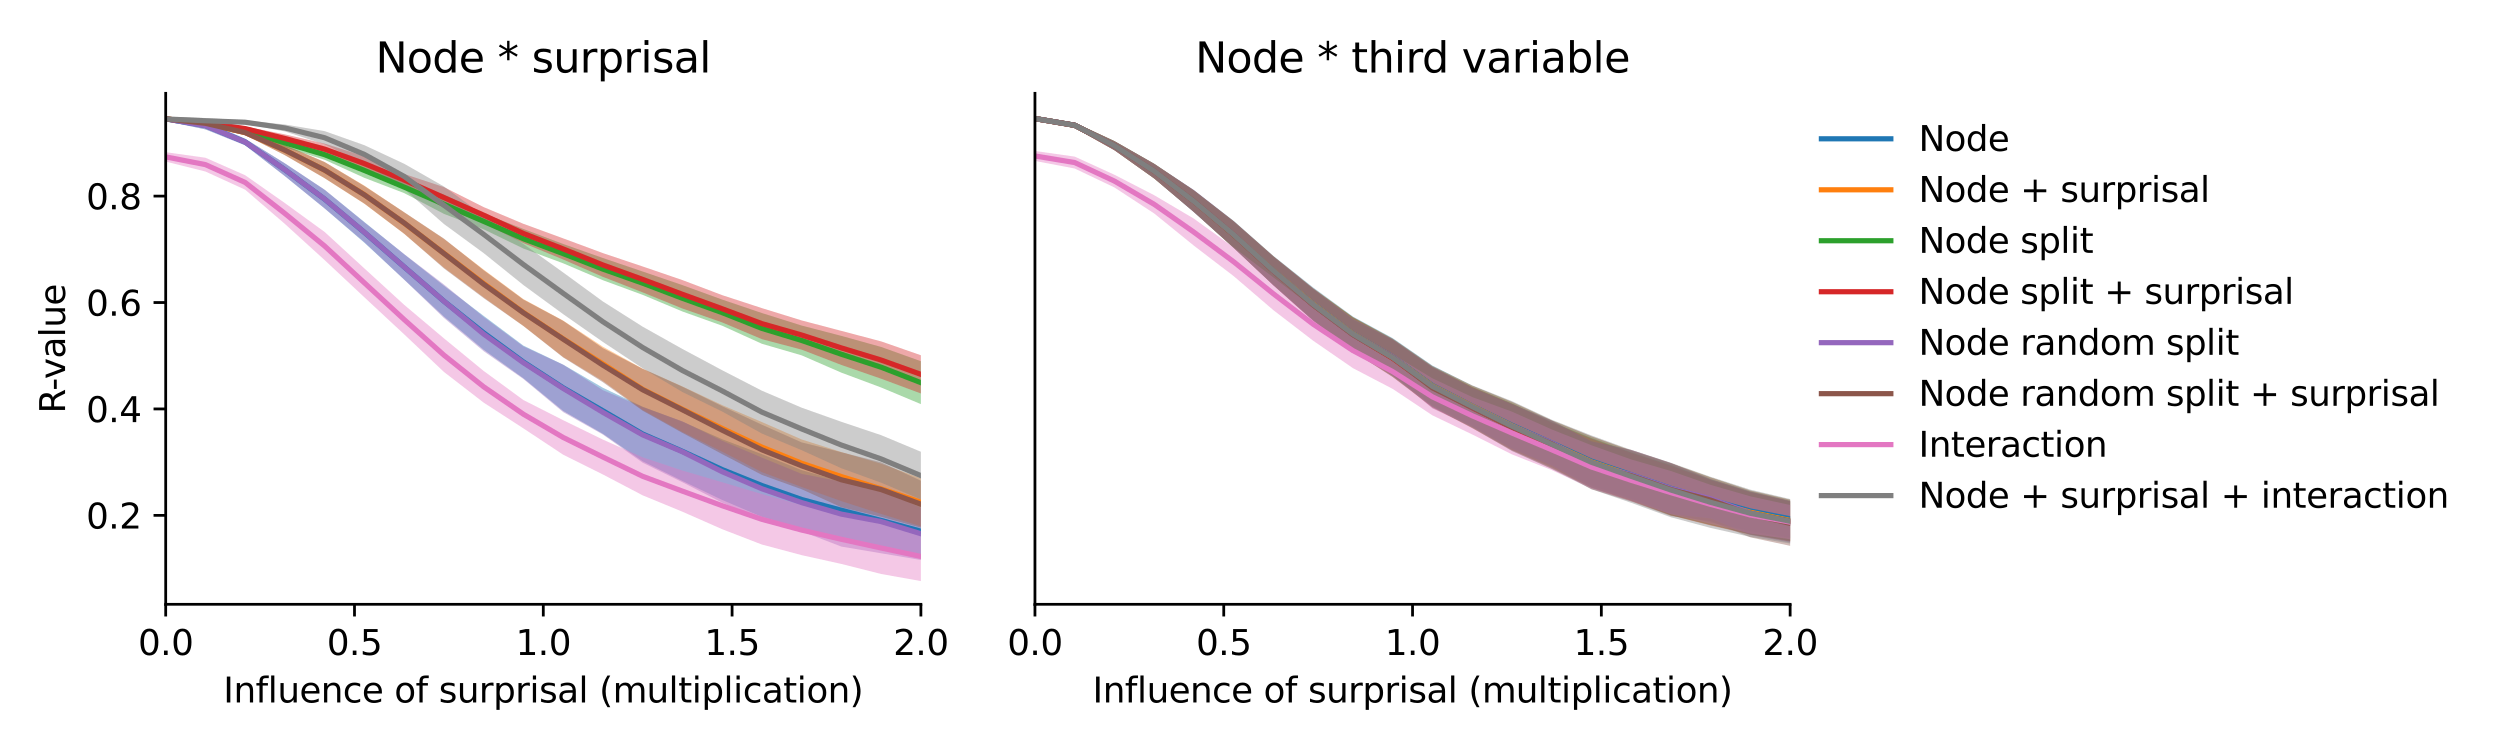 <?xml version="1.0" encoding="utf-8" standalone="no"?>
<!DOCTYPE svg PUBLIC "-//W3C//DTD SVG 1.1//EN"
  "http://www.w3.org/Graphics/SVG/1.1/DTD/svg11.dtd">
<svg xmlns:xlink="http://www.w3.org/1999/xlink" width="720pt" height="216pt" viewBox="0 0 720 216" xmlns="http://www.w3.org/2000/svg" version="1.1">
 <defs>
  <style type="text/css">*{stroke-linejoin: round; stroke-linecap: butt}</style>
 </defs>
 <g id="figure_1">
  <g id="patch_1">
   <path d="M 0 216 
L 720 216 
L 720 0 
L 0 0 
z
" style="fill: #ffffff"/>
  </g>
  <g id="axes_1">
   <g id="patch_2">
    <path d="M 47.72 174.04 
L 265.215 174.04 
L 265.215 26.88 
L 47.72 26.88 
z
" style="fill: #ffffff"/>
   </g>
   <g id="PolyCollection_1">
    <path d="M 47.72 33.598 
L 47.72 34.872 
L 59.167 37.259 
L 70.614 41.837 
L 82.061 50.742 
L 93.508 60.042 
L 104.956 69.919 
L 116.403 80.512 
L 127.85 91.186 
L 139.297 100.732 
L 150.744 108.949 
L 162.191 118.356 
L 173.638 124.944 
L 185.085 132.854 
L 196.532 138.51 
L 207.979 143.983 
L 219.427 148.866 
L 230.874 152.309 
L 242.321 155.266 
L 253.768 158.212 
L 265.215 160.592 
L 265.215 145.379 
L 265.215 145.379 
L 253.768 141.562 
L 242.321 138.655 
L 230.874 135.4 
L 219.427 130.799 
L 207.979 126.498 
L 196.532 121.443 
L 185.085 117.133 
L 173.638 111.675 
L 162.191 105.018 
L 150.744 99.544 
L 139.297 90.977 
L 127.85 82.284 
L 116.403 73.235 
L 104.956 63.956 
L 93.508 54.677 
L 82.061 47.054 
L 70.614 39.96 
L 59.167 35.051 
L 47.72 33.598 
z
" clip-path="url(#p2fa3c2d9ba)" style="fill: #1f77b4; fill-opacity: 0.4"/>
   </g>
   <g id="PolyCollection_2">
    <path d="M 47.72 33.607 
L 47.72 34.877 
L 59.167 36.471 
L 70.614 38.876 
L 82.061 44.698 
L 93.508 51.332 
L 104.956 58.69 
L 116.403 67.34 
L 127.85 77.086 
L 139.297 85.658 
L 150.744 93.868 
L 162.191 102.828 
L 173.638 109.747 
L 185.085 118.073 
L 196.532 124.437 
L 207.979 130.103 
L 219.427 135.986 
L 230.874 140.269 
L 242.321 144.333 
L 253.768 148.024 
L 265.215 151.581 
L 265.215 137.726 
L 265.215 137.726 
L 253.768 133.554 
L 242.321 130.196 
L 230.874 126.563 
L 219.427 121.554 
L 207.979 116.676 
L 196.532 111.303 
L 185.085 106.167 
L 173.638 99.864 
L 162.191 92.332 
L 150.744 86.148 
L 139.297 77.646 
L 127.85 68.815 
L 116.403 61.16 
L 104.956 53.477 
L 93.508 46.679 
L 82.061 41.795 
L 70.614 37.493 
L 59.167 34.523 
L 47.72 33.607 
z
" clip-path="url(#p2fa3c2d9ba)" style="fill: #ff7f0e; fill-opacity: 0.4"/>
   </g>
   <g id="PolyCollection_3">
    <path d="M 47.72 33.612 
L 47.72 34.885 
L 59.167 36.663 
L 70.614 38.493 
L 82.061 42.434 
L 93.508 46.03 
L 104.956 51.228 
L 116.403 55.613 
L 127.85 61.593 
L 139.297 66.05 
L 150.744 71.586 
L 162.191 75.835 
L 173.638 80.709 
L 185.085 84.92 
L 196.532 89.709 
L 207.979 93.808 
L 219.427 99.011 
L 230.874 102.346 
L 242.321 107.328 
L 253.768 111.601 
L 265.215 116.389 
L 265.215 104.031 
L 265.215 104.031 
L 253.768 99.923 
L 242.321 96.735 
L 230.874 93.759 
L 219.427 90.154 
L 207.979 86.275 
L 196.532 82.112 
L 185.085 78.198 
L 173.638 74.31 
L 162.191 70.267 
L 150.744 65.942 
L 139.297 61.466 
L 127.85 56.051 
L 116.403 52.163 
L 104.956 46.964 
L 93.508 43.074 
L 82.061 39.867 
L 70.614 37.058 
L 59.167 34.659 
L 47.72 33.612 
z
" clip-path="url(#p2fa3c2d9ba)" style="fill: #2ca02c; fill-opacity: 0.4"/>
   </g>
   <g id="PolyCollection_4">
    <path d="M 47.72 33.624 
L 47.72 34.889 
L 59.167 36.348 
L 70.614 37.648 
L 82.061 41.082 
L 93.508 44.539 
L 104.956 49.237 
L 116.403 53.573 
L 127.85 59.909 
L 139.297 64.302 
L 150.744 70.022 
L 162.191 74.744 
L 173.638 79.737 
L 185.085 84.203 
L 196.532 88.852 
L 207.979 92.852 
L 219.427 97.682 
L 230.874 100.699 
L 242.321 105.117 
L 253.768 109.077 
L 265.215 113.327 
L 265.215 102.313 
L 265.215 102.313 
L 253.768 98.317 
L 242.321 95.297 
L 230.874 92.28 
L 219.427 88.74 
L 207.979 84.999 
L 196.532 80.663 
L 185.085 76.742 
L 173.638 72.898 
L 162.191 68.648 
L 150.744 64.458 
L 139.297 59.647 
L 127.85 53.884 
L 116.403 50.11 
L 104.956 45.004 
L 93.508 41.363 
L 82.061 38.706 
L 70.614 36.427 
L 59.167 34.461 
L 47.72 33.624 
z
" clip-path="url(#p2fa3c2d9ba)" style="fill: #d62728; fill-opacity: 0.4"/>
   </g>
   <g id="PolyCollection_5">
    <path d="M 47.72 33.614 
L 47.72 34.887 
L 59.167 37.267 
L 70.614 41.884 
L 82.061 50.733 
L 93.508 60.032 
L 104.956 69.757 
L 116.403 80.552 
L 127.85 91.571 
L 139.297 101.153 
L 150.744 109.156 
L 162.191 118.694 
L 173.638 125.162 
L 185.085 133.258 
L 196.532 138.878 
L 207.979 144.764 
L 219.427 149.751 
L 230.874 153.026 
L 242.321 157.421 
L 253.768 159.351 
L 265.215 161.29 
L 265.215 146.15 
L 265.215 146.15 
L 253.768 141.088 
L 242.321 138.728 
L 230.874 136.479 
L 219.427 131.793 
L 207.979 126.94 
L 196.532 121.338 
L 185.085 117.241 
L 173.638 112.368 
L 162.191 105.043 
L 150.744 99.769 
L 139.297 91.29 
L 127.85 81.928 
L 116.403 73.186 
L 104.956 64.064 
L 93.508 54.651 
L 82.061 47.057 
L 70.614 39.949 
L 59.167 35.072 
L 47.72 33.614 
z
" clip-path="url(#p2fa3c2d9ba)" style="fill: #9467bd; fill-opacity: 0.4"/>
   </g>
   <g id="PolyCollection_6">
    <path d="M 47.72 33.624 
L 47.72 34.892 
L 59.167 36.475 
L 70.614 38.897 
L 82.061 44.708 
L 93.508 51.337 
L 104.956 58.651 
L 116.403 67.312 
L 127.85 77.304 
L 139.297 85.866 
L 150.744 93.899 
L 162.191 102.951 
L 173.638 110.086 
L 185.085 118.292 
L 196.532 124.683 
L 207.979 130.784 
L 219.427 136.776 
L 230.874 140.906 
L 242.321 146.106 
L 253.768 148.836 
L 265.215 151.984 
L 265.215 138.444 
L 265.215 138.444 
L 253.768 133.156 
L 242.321 130.255 
L 230.874 127.407 
L 219.427 122.318 
L 207.979 116.992 
L 196.532 111.369 
L 185.085 106.223 
L 173.638 100.27 
L 162.191 92.395 
L 150.744 86.284 
L 139.297 77.829 
L 127.85 68.716 
L 116.403 61.12 
L 104.956 53.595 
L 93.508 46.686 
L 82.061 41.79 
L 70.614 37.488 
L 59.167 34.543 
L 47.72 33.624 
z
" clip-path="url(#p2fa3c2d9ba)" style="fill: #8c564b; fill-opacity: 0.4"/>
   </g>
   <g id="PolyCollection_7">
    <path d="M 47.72 43.827 
L 47.72 46.545 
L 59.167 49.399 
L 70.614 54.638 
L 82.061 64.504 
L 93.508 74.922 
L 104.956 85.639 
L 116.403 96.291 
L 127.85 107.117 
L 139.297 115.957 
L 150.744 123.378 
L 162.191 130.956 
L 173.638 136.654 
L 185.085 142.658 
L 196.532 147.371 
L 207.979 152.407 
L 219.427 156.836 
L 230.874 159.887 
L 242.321 162.417 
L 253.768 165.312 
L 265.215 167.351 
L 265.215 153.193 
L 265.215 153.193 
L 253.768 150.344 
L 242.321 148.234 
L 230.874 145.437 
L 219.427 142.304 
L 207.979 138.884 
L 196.532 135.519 
L 185.085 131.702 
L 173.638 126.605 
L 162.191 121.018 
L 150.744 115.212 
L 139.297 106.838 
L 127.85 97.438 
L 116.403 87.788 
L 104.956 77.314 
L 93.508 66.816 
L 82.061 58.493 
L 70.614 50.471 
L 59.167 45.429 
L 47.72 43.827 
z
" clip-path="url(#p2fa3c2d9ba)" style="fill: #e377c2; fill-opacity: 0.4"/>
   </g>
   <g id="PolyCollection_8">
    <path d="M 47.72 33.626 
L 47.72 34.891 
L 59.167 35.557 
L 70.614 35.743 
L 82.061 37.853 
L 93.508 41.589 
L 104.956 47.143 
L 116.403 54.46 
L 127.85 64.517 
L 139.297 72.894 
L 150.744 82.103 
L 162.191 90.48 
L 173.638 98.486 
L 185.085 106.073 
L 196.532 112.909 
L 207.979 118.525 
L 219.427 124.869 
L 230.874 129.658 
L 242.321 134.873 
L 253.768 139.02 
L 265.215 143.857 
L 265.215 130.105 
L 265.215 130.105 
L 253.768 125.327 
L 242.321 121.484 
L 230.874 117.412 
L 219.427 112.523 
L 207.979 106.624 
L 196.532 100.503 
L 185.085 94.084 
L 173.638 86.83 
L 162.191 78.47 
L 150.744 70.267 
L 139.297 62.091 
L 127.85 53.71 
L 116.403 47.163 
L 104.956 41.819 
L 93.508 37.77 
L 82.061 35.859 
L 70.614 34.671 
L 59.167 33.995 
L 47.72 33.626 
z
" clip-path="url(#p2fa3c2d9ba)" style="fill: #7f7f7f; fill-opacity: 0.4"/>
   </g>
   <g id="matplotlib.axis_1">
    <g id="xtick_1">
     <g id="line2d_1">
      <defs>
       <path id="m87024252d1" d="M 0 0 
L 0 3.5 
" style="stroke: #000000; stroke-width: 0.8"/>
      </defs>
      <g>
       <use xlink:href="#m87024252d1" x="47.72" y="174.04" style="stroke: #000000; stroke-width: 0.8"/>
      </g>
     </g>
     <g id="text_1">
      <!-- 0.0 -->
      <g transform="translate(39.768 188.638)scale(0.1 -0.1)">
       <defs>
        <path id="DejaVuSans-30" d="M 2034 4250 
Q 1547 4250 1301 3770 
Q 1056 3291 1056 2328 
Q 1056 1369 1301 889 
Q 1547 409 2034 409 
Q 2525 409 2770 889 
Q 3016 1369 3016 2328 
Q 3016 3291 2770 3770 
Q 2525 4250 2034 4250 
z
M 2034 4750 
Q 2819 4750 3233 4129 
Q 3647 3509 3647 2328 
Q 3647 1150 3233 529 
Q 2819 -91 2034 -91 
Q 1250 -91 836 529 
Q 422 1150 422 2328 
Q 422 3509 836 4129 
Q 1250 4750 2034 4750 
z
" transform="scale(0.016)"/>
        <path id="DejaVuSans-2e" d="M 684 794 
L 1344 794 
L 1344 0 
L 684 0 
L 684 794 
z
" transform="scale(0.016)"/>
       </defs>
       <use xlink:href="#DejaVuSans-30"/>
       <use xlink:href="#DejaVuSans-2e" x="63.623"/>
       <use xlink:href="#DejaVuSans-30" x="95.41"/>
      </g>
     </g>
    </g>
    <g id="xtick_2">
     <g id="line2d_2">
      <g>
       <use xlink:href="#m87024252d1" x="102.094" y="174.04" style="stroke: #000000; stroke-width: 0.8"/>
      </g>
     </g>
     <g id="text_2">
      <!-- 0.5 -->
      <g transform="translate(94.142 188.638)scale(0.1 -0.1)">
       <defs>
        <path id="DejaVuSans-35" d="M 691 4666 
L 3169 4666 
L 3169 4134 
L 1269 4134 
L 1269 2991 
Q 1406 3038 1543 3061 
Q 1681 3084 1819 3084 
Q 2600 3084 3056 2656 
Q 3513 2228 3513 1497 
Q 3513 744 3044 326 
Q 2575 -91 1722 -91 
Q 1428 -91 1123 -41 
Q 819 9 494 109 
L 494 744 
Q 775 591 1075 516 
Q 1375 441 1709 441 
Q 2250 441 2565 725 
Q 2881 1009 2881 1497 
Q 2881 1984 2565 2268 
Q 2250 2553 1709 2553 
Q 1456 2553 1204 2497 
Q 953 2441 691 2322 
L 691 4666 
z
" transform="scale(0.016)"/>
       </defs>
       <use xlink:href="#DejaVuSans-30"/>
       <use xlink:href="#DejaVuSans-2e" x="63.623"/>
       <use xlink:href="#DejaVuSans-35" x="95.41"/>
      </g>
     </g>
    </g>
    <g id="xtick_3">
     <g id="line2d_3">
      <g>
       <use xlink:href="#m87024252d1" x="156.468" y="174.04" style="stroke: #000000; stroke-width: 0.8"/>
      </g>
     </g>
     <g id="text_3">
      <!-- 1.0 -->
      <g transform="translate(148.516 188.638)scale(0.1 -0.1)">
       <defs>
        <path id="DejaVuSans-31" d="M 794 531 
L 1825 531 
L 1825 4091 
L 703 3866 
L 703 4441 
L 1819 4666 
L 2450 4666 
L 2450 531 
L 3481 531 
L 3481 0 
L 794 0 
L 794 531 
z
" transform="scale(0.016)"/>
       </defs>
       <use xlink:href="#DejaVuSans-31"/>
       <use xlink:href="#DejaVuSans-2e" x="63.623"/>
       <use xlink:href="#DejaVuSans-30" x="95.41"/>
      </g>
     </g>
    </g>
    <g id="xtick_4">
     <g id="line2d_4">
      <g>
       <use xlink:href="#m87024252d1" x="210.841" y="174.04" style="stroke: #000000; stroke-width: 0.8"/>
      </g>
     </g>
     <g id="text_4">
      <!-- 1.5 -->
      <g transform="translate(202.89 188.638)scale(0.1 -0.1)">
       <use xlink:href="#DejaVuSans-31"/>
       <use xlink:href="#DejaVuSans-2e" x="63.623"/>
       <use xlink:href="#DejaVuSans-35" x="95.41"/>
      </g>
     </g>
    </g>
    <g id="xtick_5">
     <g id="line2d_5">
      <g>
       <use xlink:href="#m87024252d1" x="265.215" y="174.04" style="stroke: #000000; stroke-width: 0.8"/>
      </g>
     </g>
     <g id="text_5">
      <!-- 2.0 -->
      <g transform="translate(257.263 188.638)scale(0.1 -0.1)">
       <defs>
        <path id="DejaVuSans-32" d="M 1228 531 
L 3431 531 
L 3431 0 
L 469 0 
L 469 531 
Q 828 903 1448 1529 
Q 2069 2156 2228 2338 
Q 2531 2678 2651 2914 
Q 2772 3150 2772 3378 
Q 2772 3750 2511 3984 
Q 2250 4219 1831 4219 
Q 1534 4219 1204 4116 
Q 875 4013 500 3803 
L 500 4441 
Q 881 4594 1212 4672 
Q 1544 4750 1819 4750 
Q 2544 4750 2975 4387 
Q 3406 4025 3406 3419 
Q 3406 3131 3298 2873 
Q 3191 2616 2906 2266 
Q 2828 2175 2409 1742 
Q 1991 1309 1228 531 
z
" transform="scale(0.016)"/>
       </defs>
       <use xlink:href="#DejaVuSans-32"/>
       <use xlink:href="#DejaVuSans-2e" x="63.623"/>
       <use xlink:href="#DejaVuSans-30" x="95.41"/>
      </g>
     </g>
    </g>
    <g id="text_6">
     <!-- Influence of surprisal (multiplication) -->
     <g transform="translate(64.321 202.317)scale(0.1 -0.1)">
      <defs>
       <path id="DejaVuSans-49" d="M 628 4666 
L 1259 4666 
L 1259 0 
L 628 0 
L 628 4666 
z
" transform="scale(0.016)"/>
       <path id="DejaVuSans-6e" d="M 3513 2113 
L 3513 0 
L 2938 0 
L 2938 2094 
Q 2938 2591 2744 2837 
Q 2550 3084 2163 3084 
Q 1697 3084 1428 2787 
Q 1159 2491 1159 1978 
L 1159 0 
L 581 0 
L 581 3500 
L 1159 3500 
L 1159 2956 
Q 1366 3272 1645 3428 
Q 1925 3584 2291 3584 
Q 2894 3584 3203 3211 
Q 3513 2838 3513 2113 
z
" transform="scale(0.016)"/>
       <path id="DejaVuSans-66" d="M 2375 4863 
L 2375 4384 
L 1825 4384 
Q 1516 4384 1395 4259 
Q 1275 4134 1275 3809 
L 1275 3500 
L 2222 3500 
L 2222 3053 
L 1275 3053 
L 1275 0 
L 697 0 
L 697 3053 
L 147 3053 
L 147 3500 
L 697 3500 
L 697 3744 
Q 697 4328 969 4595 
Q 1241 4863 1831 4863 
L 2375 4863 
z
" transform="scale(0.016)"/>
       <path id="DejaVuSans-6c" d="M 603 4863 
L 1178 4863 
L 1178 0 
L 603 0 
L 603 4863 
z
" transform="scale(0.016)"/>
       <path id="DejaVuSans-75" d="M 544 1381 
L 544 3500 
L 1119 3500 
L 1119 1403 
Q 1119 906 1312 657 
Q 1506 409 1894 409 
Q 2359 409 2629 706 
Q 2900 1003 2900 1516 
L 2900 3500 
L 3475 3500 
L 3475 0 
L 2900 0 
L 2900 538 
Q 2691 219 2414 64 
Q 2138 -91 1772 -91 
Q 1169 -91 856 284 
Q 544 659 544 1381 
z
M 1991 3584 
L 1991 3584 
z
" transform="scale(0.016)"/>
       <path id="DejaVuSans-65" d="M 3597 1894 
L 3597 1613 
L 953 1613 
Q 991 1019 1311 708 
Q 1631 397 2203 397 
Q 2534 397 2845 478 
Q 3156 559 3463 722 
L 3463 178 
Q 3153 47 2828 -22 
Q 2503 -91 2169 -91 
Q 1331 -91 842 396 
Q 353 884 353 1716 
Q 353 2575 817 3079 
Q 1281 3584 2069 3584 
Q 2775 3584 3186 3129 
Q 3597 2675 3597 1894 
z
M 3022 2063 
Q 3016 2534 2758 2815 
Q 2500 3097 2075 3097 
Q 1594 3097 1305 2825 
Q 1016 2553 972 2059 
L 3022 2063 
z
" transform="scale(0.016)"/>
       <path id="DejaVuSans-63" d="M 3122 3366 
L 3122 2828 
Q 2878 2963 2633 3030 
Q 2388 3097 2138 3097 
Q 1578 3097 1268 2742 
Q 959 2388 959 1747 
Q 959 1106 1268 751 
Q 1578 397 2138 397 
Q 2388 397 2633 464 
Q 2878 531 3122 666 
L 3122 134 
Q 2881 22 2623 -34 
Q 2366 -91 2075 -91 
Q 1284 -91 818 406 
Q 353 903 353 1747 
Q 353 2603 823 3093 
Q 1294 3584 2113 3584 
Q 2378 3584 2631 3529 
Q 2884 3475 3122 3366 
z
" transform="scale(0.016)"/>
       <path id="DejaVuSans-20" transform="scale(0.016)"/>
       <path id="DejaVuSans-6f" d="M 1959 3097 
Q 1497 3097 1228 2736 
Q 959 2375 959 1747 
Q 959 1119 1226 758 
Q 1494 397 1959 397 
Q 2419 397 2687 759 
Q 2956 1122 2956 1747 
Q 2956 2369 2687 2733 
Q 2419 3097 1959 3097 
z
M 1959 3584 
Q 2709 3584 3137 3096 
Q 3566 2609 3566 1747 
Q 3566 888 3137 398 
Q 2709 -91 1959 -91 
Q 1206 -91 779 398 
Q 353 888 353 1747 
Q 353 2609 779 3096 
Q 1206 3584 1959 3584 
z
" transform="scale(0.016)"/>
       <path id="DejaVuSans-73" d="M 2834 3397 
L 2834 2853 
Q 2591 2978 2328 3040 
Q 2066 3103 1784 3103 
Q 1356 3103 1142 2972 
Q 928 2841 928 2578 
Q 928 2378 1081 2264 
Q 1234 2150 1697 2047 
L 1894 2003 
Q 2506 1872 2764 1633 
Q 3022 1394 3022 966 
Q 3022 478 2636 193 
Q 2250 -91 1575 -91 
Q 1294 -91 989 -36 
Q 684 19 347 128 
L 347 722 
Q 666 556 975 473 
Q 1284 391 1588 391 
Q 1994 391 2212 530 
Q 2431 669 2431 922 
Q 2431 1156 2273 1281 
Q 2116 1406 1581 1522 
L 1381 1569 
Q 847 1681 609 1914 
Q 372 2147 372 2553 
Q 372 3047 722 3315 
Q 1072 3584 1716 3584 
Q 2034 3584 2315 3537 
Q 2597 3491 2834 3397 
z
" transform="scale(0.016)"/>
       <path id="DejaVuSans-72" d="M 2631 2963 
Q 2534 3019 2420 3045 
Q 2306 3072 2169 3072 
Q 1681 3072 1420 2755 
Q 1159 2438 1159 1844 
L 1159 0 
L 581 0 
L 581 3500 
L 1159 3500 
L 1159 2956 
Q 1341 3275 1631 3429 
Q 1922 3584 2338 3584 
Q 2397 3584 2469 3576 
Q 2541 3569 2628 3553 
L 2631 2963 
z
" transform="scale(0.016)"/>
       <path id="DejaVuSans-70" d="M 1159 525 
L 1159 -1331 
L 581 -1331 
L 581 3500 
L 1159 3500 
L 1159 2969 
Q 1341 3281 1617 3432 
Q 1894 3584 2278 3584 
Q 2916 3584 3314 3078 
Q 3713 2572 3713 1747 
Q 3713 922 3314 415 
Q 2916 -91 2278 -91 
Q 1894 -91 1617 61 
Q 1341 213 1159 525 
z
M 3116 1747 
Q 3116 2381 2855 2742 
Q 2594 3103 2138 3103 
Q 1681 3103 1420 2742 
Q 1159 2381 1159 1747 
Q 1159 1113 1420 752 
Q 1681 391 2138 391 
Q 2594 391 2855 752 
Q 3116 1113 3116 1747 
z
" transform="scale(0.016)"/>
       <path id="DejaVuSans-69" d="M 603 3500 
L 1178 3500 
L 1178 0 
L 603 0 
L 603 3500 
z
M 603 4863 
L 1178 4863 
L 1178 4134 
L 603 4134 
L 603 4863 
z
" transform="scale(0.016)"/>
       <path id="DejaVuSans-61" d="M 2194 1759 
Q 1497 1759 1228 1600 
Q 959 1441 959 1056 
Q 959 750 1161 570 
Q 1363 391 1709 391 
Q 2188 391 2477 730 
Q 2766 1069 2766 1631 
L 2766 1759 
L 2194 1759 
z
M 3341 1997 
L 3341 0 
L 2766 0 
L 2766 531 
Q 2569 213 2275 61 
Q 1981 -91 1556 -91 
Q 1019 -91 701 211 
Q 384 513 384 1019 
Q 384 1609 779 1909 
Q 1175 2209 1959 2209 
L 2766 2209 
L 2766 2266 
Q 2766 2663 2505 2880 
Q 2244 3097 1772 3097 
Q 1472 3097 1187 3025 
Q 903 2953 641 2809 
L 641 3341 
Q 956 3463 1253 3523 
Q 1550 3584 1831 3584 
Q 2591 3584 2966 3190 
Q 3341 2797 3341 1997 
z
" transform="scale(0.016)"/>
       <path id="DejaVuSans-28" d="M 1984 4856 
Q 1566 4138 1362 3434 
Q 1159 2731 1159 2009 
Q 1159 1288 1364 580 
Q 1569 -128 1984 -844 
L 1484 -844 
Q 1016 -109 783 600 
Q 550 1309 550 2009 
Q 550 2706 781 3412 
Q 1013 4119 1484 4856 
L 1984 4856 
z
" transform="scale(0.016)"/>
       <path id="DejaVuSans-6d" d="M 3328 2828 
Q 3544 3216 3844 3400 
Q 4144 3584 4550 3584 
Q 5097 3584 5394 3201 
Q 5691 2819 5691 2113 
L 5691 0 
L 5113 0 
L 5113 2094 
Q 5113 2597 4934 2840 
Q 4756 3084 4391 3084 
Q 3944 3084 3684 2787 
Q 3425 2491 3425 1978 
L 3425 0 
L 2847 0 
L 2847 2094 
Q 2847 2600 2669 2842 
Q 2491 3084 2119 3084 
Q 1678 3084 1418 2786 
Q 1159 2488 1159 1978 
L 1159 0 
L 581 0 
L 581 3500 
L 1159 3500 
L 1159 2956 
Q 1356 3278 1631 3431 
Q 1906 3584 2284 3584 
Q 2666 3584 2933 3390 
Q 3200 3197 3328 2828 
z
" transform="scale(0.016)"/>
       <path id="DejaVuSans-74" d="M 1172 4494 
L 1172 3500 
L 2356 3500 
L 2356 3053 
L 1172 3053 
L 1172 1153 
Q 1172 725 1289 603 
Q 1406 481 1766 481 
L 2356 481 
L 2356 0 
L 1766 0 
Q 1100 0 847 248 
Q 594 497 594 1153 
L 594 3053 
L 172 3053 
L 172 3500 
L 594 3500 
L 594 4494 
L 1172 4494 
z
" transform="scale(0.016)"/>
       <path id="DejaVuSans-29" d="M 513 4856 
L 1013 4856 
Q 1481 4119 1714 3412 
Q 1947 2706 1947 2009 
Q 1947 1309 1714 600 
Q 1481 -109 1013 -844 
L 513 -844 
Q 928 -128 1133 580 
Q 1338 1288 1338 2009 
Q 1338 2731 1133 3434 
Q 928 4138 513 4856 
z
" transform="scale(0.016)"/>
      </defs>
      <use xlink:href="#DejaVuSans-49"/>
      <use xlink:href="#DejaVuSans-6e" x="29.492"/>
      <use xlink:href="#DejaVuSans-66" x="92.871"/>
      <use xlink:href="#DejaVuSans-6c" x="128.076"/>
      <use xlink:href="#DejaVuSans-75" x="155.859"/>
      <use xlink:href="#DejaVuSans-65" x="219.238"/>
      <use xlink:href="#DejaVuSans-6e" x="280.762"/>
      <use xlink:href="#DejaVuSans-63" x="344.141"/>
      <use xlink:href="#DejaVuSans-65" x="399.121"/>
      <use xlink:href="#DejaVuSans-20" x="460.645"/>
      <use xlink:href="#DejaVuSans-6f" x="492.432"/>
      <use xlink:href="#DejaVuSans-66" x="553.613"/>
      <use xlink:href="#DejaVuSans-20" x="588.818"/>
      <use xlink:href="#DejaVuSans-73" x="620.605"/>
      <use xlink:href="#DejaVuSans-75" x="672.705"/>
      <use xlink:href="#DejaVuSans-72" x="736.084"/>
      <use xlink:href="#DejaVuSans-70" x="777.197"/>
      <use xlink:href="#DejaVuSans-72" x="840.674"/>
      <use xlink:href="#DejaVuSans-69" x="881.787"/>
      <use xlink:href="#DejaVuSans-73" x="909.57"/>
      <use xlink:href="#DejaVuSans-61" x="961.67"/>
      <use xlink:href="#DejaVuSans-6c" x="1022.949"/>
      <use xlink:href="#DejaVuSans-20" x="1050.732"/>
      <use xlink:href="#DejaVuSans-28" x="1082.52"/>
      <use xlink:href="#DejaVuSans-6d" x="1121.533"/>
      <use xlink:href="#DejaVuSans-75" x="1218.945"/>
      <use xlink:href="#DejaVuSans-6c" x="1282.324"/>
      <use xlink:href="#DejaVuSans-74" x="1310.107"/>
      <use xlink:href="#DejaVuSans-69" x="1349.316"/>
      <use xlink:href="#DejaVuSans-70" x="1377.1"/>
      <use xlink:href="#DejaVuSans-6c" x="1440.576"/>
      <use xlink:href="#DejaVuSans-69" x="1468.359"/>
      <use xlink:href="#DejaVuSans-63" x="1496.143"/>
      <use xlink:href="#DejaVuSans-61" x="1551.123"/>
      <use xlink:href="#DejaVuSans-74" x="1612.402"/>
      <use xlink:href="#DejaVuSans-69" x="1651.611"/>
      <use xlink:href="#DejaVuSans-6f" x="1679.395"/>
      <use xlink:href="#DejaVuSans-6e" x="1740.576"/>
      <use xlink:href="#DejaVuSans-29" x="1803.955"/>
     </g>
    </g>
   </g>
   <g id="matplotlib.axis_2">
    <g id="ytick_1">
     <g id="line2d_6">
      <defs>
       <path id="m3757501c25" d="M 0 0 
L -3.5 0 
" style="stroke: #000000; stroke-width: 0.8"/>
      </defs>
      <g>
       <use xlink:href="#m3757501c25" x="47.72" y="148.425" style="stroke: #000000; stroke-width: 0.8"/>
      </g>
     </g>
     <g id="text_7">
      <!-- 0.2 -->
      <g transform="translate(24.817 152.225)scale(0.1 -0.1)">
       <use xlink:href="#DejaVuSans-30"/>
       <use xlink:href="#DejaVuSans-2e" x="63.623"/>
       <use xlink:href="#DejaVuSans-32" x="95.41"/>
      </g>
     </g>
    </g>
    <g id="ytick_2">
     <g id="line2d_7">
      <g>
       <use xlink:href="#m3757501c25" x="47.72" y="117.776" style="stroke: #000000; stroke-width: 0.8"/>
      </g>
     </g>
     <g id="text_8">
      <!-- 0.4 -->
      <g transform="translate(24.817 121.576)scale(0.1 -0.1)">
       <defs>
        <path id="DejaVuSans-34" d="M 2419 4116 
L 825 1625 
L 2419 1625 
L 2419 4116 
z
M 2253 4666 
L 3047 4666 
L 3047 1625 
L 3713 1625 
L 3713 1100 
L 3047 1100 
L 3047 0 
L 2419 0 
L 2419 1100 
L 313 1100 
L 313 1709 
L 2253 4666 
z
" transform="scale(0.016)"/>
       </defs>
       <use xlink:href="#DejaVuSans-30"/>
       <use xlink:href="#DejaVuSans-2e" x="63.623"/>
       <use xlink:href="#DejaVuSans-34" x="95.41"/>
      </g>
     </g>
    </g>
    <g id="ytick_3">
     <g id="line2d_8">
      <g>
       <use xlink:href="#m3757501c25" x="47.72" y="87.127" style="stroke: #000000; stroke-width: 0.8"/>
      </g>
     </g>
     <g id="text_9">
      <!-- 0.6 -->
      <g transform="translate(24.817 90.927)scale(0.1 -0.1)">
       <defs>
        <path id="DejaVuSans-36" d="M 2113 2584 
Q 1688 2584 1439 2293 
Q 1191 2003 1191 1497 
Q 1191 994 1439 701 
Q 1688 409 2113 409 
Q 2538 409 2786 701 
Q 3034 994 3034 1497 
Q 3034 2003 2786 2293 
Q 2538 2584 2113 2584 
z
M 3366 4563 
L 3366 3988 
Q 3128 4100 2886 4159 
Q 2644 4219 2406 4219 
Q 1781 4219 1451 3797 
Q 1122 3375 1075 2522 
Q 1259 2794 1537 2939 
Q 1816 3084 2150 3084 
Q 2853 3084 3261 2657 
Q 3669 2231 3669 1497 
Q 3669 778 3244 343 
Q 2819 -91 2113 -91 
Q 1303 -91 875 529 
Q 447 1150 447 2328 
Q 447 3434 972 4092 
Q 1497 4750 2381 4750 
Q 2619 4750 2861 4703 
Q 3103 4656 3366 4563 
z
" transform="scale(0.016)"/>
       </defs>
       <use xlink:href="#DejaVuSans-30"/>
       <use xlink:href="#DejaVuSans-2e" x="63.623"/>
       <use xlink:href="#DejaVuSans-36" x="95.41"/>
      </g>
     </g>
    </g>
    <g id="ytick_4">
     <g id="line2d_9">
      <g>
       <use xlink:href="#m3757501c25" x="47.72" y="56.478" style="stroke: #000000; stroke-width: 0.8"/>
      </g>
     </g>
     <g id="text_10">
      <!-- 0.8 -->
      <g transform="translate(24.817 60.278)scale(0.1 -0.1)">
       <defs>
        <path id="DejaVuSans-38" d="M 2034 2216 
Q 1584 2216 1326 1975 
Q 1069 1734 1069 1313 
Q 1069 891 1326 650 
Q 1584 409 2034 409 
Q 2484 409 2743 651 
Q 3003 894 3003 1313 
Q 3003 1734 2745 1975 
Q 2488 2216 2034 2216 
z
M 1403 2484 
Q 997 2584 770 2862 
Q 544 3141 544 3541 
Q 544 4100 942 4425 
Q 1341 4750 2034 4750 
Q 2731 4750 3128 4425 
Q 3525 4100 3525 3541 
Q 3525 3141 3298 2862 
Q 3072 2584 2669 2484 
Q 3125 2378 3379 2068 
Q 3634 1759 3634 1313 
Q 3634 634 3220 271 
Q 2806 -91 2034 -91 
Q 1263 -91 848 271 
Q 434 634 434 1313 
Q 434 1759 690 2068 
Q 947 2378 1403 2484 
z
M 1172 3481 
Q 1172 3119 1398 2916 
Q 1625 2713 2034 2713 
Q 2441 2713 2670 2916 
Q 2900 3119 2900 3481 
Q 2900 3844 2670 4047 
Q 2441 4250 2034 4250 
Q 1625 4250 1398 4047 
Q 1172 3844 1172 3481 
z
" transform="scale(0.016)"/>
       </defs>
       <use xlink:href="#DejaVuSans-30"/>
       <use xlink:href="#DejaVuSans-2e" x="63.623"/>
       <use xlink:href="#DejaVuSans-38" x="95.41"/>
      </g>
     </g>
    </g>
    <g id="text_11">
     <!-- R-value -->
     <g transform="translate(18.737 119.065)rotate(-90)scale(0.1 -0.1)">
      <defs>
       <path id="DejaVuSans-52" d="M 2841 2188 
Q 3044 2119 3236 1894 
Q 3428 1669 3622 1275 
L 4263 0 
L 3584 0 
L 2988 1197 
Q 2756 1666 2539 1819 
Q 2322 1972 1947 1972 
L 1259 1972 
L 1259 0 
L 628 0 
L 628 4666 
L 2053 4666 
Q 2853 4666 3247 4331 
Q 3641 3997 3641 3322 
Q 3641 2881 3436 2590 
Q 3231 2300 2841 2188 
z
M 1259 4147 
L 1259 2491 
L 2053 2491 
Q 2509 2491 2742 2702 
Q 2975 2913 2975 3322 
Q 2975 3731 2742 3939 
Q 2509 4147 2053 4147 
L 1259 4147 
z
" transform="scale(0.016)"/>
       <path id="DejaVuSans-2d" d="M 313 2009 
L 1997 2009 
L 1997 1497 
L 313 1497 
L 313 2009 
z
" transform="scale(0.016)"/>
       <path id="DejaVuSans-76" d="M 191 3500 
L 800 3500 
L 1894 563 
L 2988 3500 
L 3597 3500 
L 2284 0 
L 1503 0 
L 191 3500 
z
" transform="scale(0.016)"/>
      </defs>
      <use xlink:href="#DejaVuSans-52"/>
      <use xlink:href="#DejaVuSans-2d" x="65.482"/>
      <use xlink:href="#DejaVuSans-76" x="98.941"/>
      <use xlink:href="#DejaVuSans-61" x="158.121"/>
      <use xlink:href="#DejaVuSans-6c" x="219.4"/>
      <use xlink:href="#DejaVuSans-75" x="247.184"/>
      <use xlink:href="#DejaVuSans-65" x="310.562"/>
     </g>
    </g>
   </g>
   <g id="line2d_10">
    <path d="M 47.72 34.235 
L 59.167 36.155 
L 70.614 40.899 
L 82.061 48.898 
L 93.508 57.36 
L 104.956 66.937 
L 116.403 76.874 
L 127.85 86.735 
L 139.297 95.855 
L 150.744 104.247 
L 162.191 111.687 
L 173.638 118.309 
L 185.085 124.994 
L 196.532 129.977 
L 207.979 135.24 
L 219.427 139.833 
L 230.874 143.855 
L 242.321 146.96 
L 253.768 149.887 
L 265.215 152.986 
" clip-path="url(#p2fa3c2d9ba)" style="fill: none; stroke: #1f77b4; stroke-width: 1.5; stroke-linecap: square"/>
   </g>
   <g id="line2d_11">
    <path d="M 47.72 34.242 
L 59.167 35.497 
L 70.614 38.185 
L 82.061 43.246 
L 93.508 49.005 
L 104.956 56.084 
L 116.403 64.25 
L 127.85 72.95 
L 139.297 81.652 
L 150.744 90.008 
L 162.191 97.58 
L 173.638 104.805 
L 185.085 112.12 
L 196.532 117.87 
L 207.979 123.39 
L 219.427 128.77 
L 230.874 133.416 
L 242.321 137.264 
L 253.768 140.789 
L 265.215 144.654 
" clip-path="url(#p2fa3c2d9ba)" style="fill: none; stroke: #ff7f0e; stroke-width: 1.5; stroke-linecap: square"/>
   </g>
   <g id="line2d_12">
    <path d="M 47.72 34.248 
L 59.167 35.661 
L 70.614 37.775 
L 82.061 41.15 
L 93.508 44.552 
L 104.956 49.096 
L 116.403 53.888 
L 127.85 58.822 
L 139.297 63.758 
L 150.744 68.764 
L 162.191 73.051 
L 173.638 77.509 
L 185.085 81.559 
L 196.532 85.911 
L 207.979 90.042 
L 219.427 94.582 
L 230.874 98.052 
L 242.321 102.031 
L 253.768 105.762 
L 265.215 110.21 
" clip-path="url(#p2fa3c2d9ba)" style="fill: none; stroke: #2ca02c; stroke-width: 1.5; stroke-linecap: square"/>
   </g>
   <g id="line2d_13">
    <path d="M 47.72 34.256 
L 59.167 35.405 
L 70.614 37.038 
L 82.061 39.894 
L 93.508 42.951 
L 104.956 47.121 
L 116.403 51.842 
L 127.85 56.897 
L 139.297 61.974 
L 150.744 67.24 
L 162.191 71.696 
L 173.638 76.318 
L 185.085 80.473 
L 196.532 84.757 
L 207.979 88.926 
L 219.427 93.211 
L 230.874 96.489 
L 242.321 100.207 
L 253.768 103.697 
L 265.215 107.82 
" clip-path="url(#p2fa3c2d9ba)" style="fill: none; stroke: #d62728; stroke-width: 1.5; stroke-linecap: square"/>
   </g>
   <g id="line2d_14">
    <path d="M 47.72 34.25 
L 59.167 36.17 
L 70.614 40.917 
L 82.061 48.895 
L 93.508 57.342 
L 104.956 66.911 
L 116.403 76.869 
L 127.85 86.749 
L 139.297 96.221 
L 150.744 104.462 
L 162.191 111.869 
L 173.638 118.765 
L 185.085 125.249 
L 196.532 130.108 
L 207.979 135.852 
L 219.427 140.772 
L 230.874 144.752 
L 242.321 148.075 
L 253.768 150.219 
L 265.215 153.72 
" clip-path="url(#p2fa3c2d9ba)" style="fill: none; stroke: #9467bd; stroke-width: 1.5; stroke-linecap: square"/>
   </g>
   <g id="line2d_15">
    <path d="M 47.72 34.258 
L 59.167 35.509 
L 70.614 38.193 
L 82.061 43.249 
L 93.508 49.011 
L 104.956 56.123 
L 116.403 64.216 
L 127.85 73.01 
L 139.297 81.847 
L 150.744 90.091 
L 162.191 97.673 
L 173.638 105.178 
L 185.085 112.257 
L 196.532 118.026 
L 207.979 123.888 
L 219.427 129.547 
L 230.874 134.157 
L 242.321 138.18 
L 253.768 140.996 
L 265.215 145.214 
" clip-path="url(#p2fa3c2d9ba)" style="fill: none; stroke: #8c564b; stroke-width: 1.5; stroke-linecap: square"/>
   </g>
   <g id="line2d_16">
    <path d="M 47.72 45.186 
L 59.167 47.414 
L 70.614 52.554 
L 82.061 61.499 
L 93.508 70.869 
L 104.956 81.476 
L 116.403 92.039 
L 127.85 102.278 
L 139.297 111.397 
L 150.744 119.295 
L 162.191 125.987 
L 173.638 131.629 
L 185.085 137.18 
L 196.532 141.445 
L 207.979 145.645 
L 219.427 149.57 
L 230.874 152.662 
L 242.321 155.326 
L 253.768 157.828 
L 265.215 160.272 
" clip-path="url(#p2fa3c2d9ba)" style="fill: none; stroke: #e377c2; stroke-width: 1.5; stroke-linecap: square"/>
   </g>
   <g id="line2d_17">
    <path d="M 47.72 34.258 
L 59.167 34.776 
L 70.614 35.207 
L 82.061 36.856 
L 93.508 39.679 
L 104.956 44.481 
L 116.403 50.812 
L 127.85 59.114 
L 139.297 67.493 
L 150.744 76.185 
L 162.191 84.475 
L 173.638 92.658 
L 185.085 100.078 
L 196.532 106.706 
L 207.979 112.575 
L 219.427 118.696 
L 230.874 123.535 
L 242.321 128.178 
L 253.768 132.174 
L 265.215 136.981 
" clip-path="url(#p2fa3c2d9ba)" style="fill: none; stroke: #7f7f7f; stroke-width: 1.5; stroke-linecap: square"/>
   </g>
   <g id="patch_3">
    <path d="M 47.72 174.04 
L 47.72 26.88 
" style="fill: none; stroke: #000000; stroke-width: 0.8; stroke-linejoin: miter; stroke-linecap: square"/>
   </g>
   <g id="patch_4">
    <path d="M 47.72 174.04 
L 265.215 174.04 
" style="fill: none; stroke: #000000; stroke-width: 0.8; stroke-linejoin: miter; stroke-linecap: square"/>
   </g>
   <g id="text_12">
    <!-- Node * surprisal -->
    <g transform="translate(108.186 20.88)scale(0.12 -0.12)">
     <defs>
      <path id="DejaVuSans-4e" d="M 628 4666 
L 1478 4666 
L 3547 763 
L 3547 4666 
L 4159 4666 
L 4159 0 
L 3309 0 
L 1241 3903 
L 1241 0 
L 628 0 
L 628 4666 
z
" transform="scale(0.016)"/>
      <path id="DejaVuSans-64" d="M 2906 2969 
L 2906 4863 
L 3481 4863 
L 3481 0 
L 2906 0 
L 2906 525 
Q 2725 213 2448 61 
Q 2172 -91 1784 -91 
Q 1150 -91 751 415 
Q 353 922 353 1747 
Q 353 2572 751 3078 
Q 1150 3584 1784 3584 
Q 2172 3584 2448 3432 
Q 2725 3281 2906 2969 
z
M 947 1747 
Q 947 1113 1208 752 
Q 1469 391 1925 391 
Q 2381 391 2643 752 
Q 2906 1113 2906 1747 
Q 2906 2381 2643 2742 
Q 2381 3103 1925 3103 
Q 1469 3103 1208 2742 
Q 947 2381 947 1747 
z
" transform="scale(0.016)"/>
      <path id="DejaVuSans-2a" d="M 3009 3897 
L 1888 3291 
L 3009 2681 
L 2828 2375 
L 1778 3009 
L 1778 1831 
L 1422 1831 
L 1422 3009 
L 372 2375 
L 191 2681 
L 1313 3291 
L 191 3897 
L 372 4206 
L 1422 3572 
L 1422 4750 
L 1778 4750 
L 1778 3572 
L 2828 4206 
L 3009 3897 
z
" transform="scale(0.016)"/>
     </defs>
     <use xlink:href="#DejaVuSans-4e"/>
     <use xlink:href="#DejaVuSans-6f" x="74.805"/>
     <use xlink:href="#DejaVuSans-64" x="135.986"/>
     <use xlink:href="#DejaVuSans-65" x="199.463"/>
     <use xlink:href="#DejaVuSans-20" x="260.986"/>
     <use xlink:href="#DejaVuSans-2a" x="292.773"/>
     <use xlink:href="#DejaVuSans-20" x="342.773"/>
     <use xlink:href="#DejaVuSans-73" x="374.561"/>
     <use xlink:href="#DejaVuSans-75" x="426.66"/>
     <use xlink:href="#DejaVuSans-72" x="490.039"/>
     <use xlink:href="#DejaVuSans-70" x="531.152"/>
     <use xlink:href="#DejaVuSans-72" x="594.629"/>
     <use xlink:href="#DejaVuSans-69" x="635.742"/>
     <use xlink:href="#DejaVuSans-73" x="663.525"/>
     <use xlink:href="#DejaVuSans-61" x="715.625"/>
     <use xlink:href="#DejaVuSans-6c" x="776.904"/>
    </g>
   </g>
  </g>
  <g id="axes_2">
   <g id="patch_5">
    <path d="M 298.065 174.04 
L 515.56 174.04 
L 515.56 26.88 
L 298.065 26.88 
z
" style="fill: #ffffff"/>
   </g>
   <g id="PolyCollection_9">
    <path d="M 298.065 33.569 
L 298.065 34.688 
L 309.512 36.795 
L 320.959 43.217 
L 332.406 51.369 
L 343.853 61.019 
L 355.301 71.375 
L 366.748 82.066 
L 378.195 92.152 
L 389.642 100.976 
L 401.089 108.221 
L 412.536 116.761 
L 423.983 122.781 
L 435.43 129.153 
L 446.877 134.094 
L 458.324 139.907 
L 469.772 143.671 
L 481.219 147.851 
L 492.666 150.466 
L 504.113 153.029 
L 515.56 154.916 
L 515.56 143.947 
L 515.56 143.947 
L 504.113 141.293 
L 492.666 137.532 
L 481.219 133.451 
L 469.772 129.805 
L 458.324 125.687 
L 446.877 121.071 
L 435.43 115.785 
L 423.983 111.074 
L 412.536 105.292 
L 401.089 97.383 
L 389.642 91.181 
L 378.195 82.801 
L 366.748 73.704 
L 355.301 63.604 
L 343.853 54.792 
L 332.406 47.132 
L 320.959 40.614 
L 309.512 35.322 
L 298.065 33.569 
z
" clip-path="url(#p3d067587eb)" style="fill: #1f77b4; fill-opacity: 0.4"/>
   </g>
   <g id="PolyCollection_10">
    <path d="M 298.065 33.583 
L 298.065 34.699 
L 309.512 36.827 
L 320.959 43.235 
L 332.406 51.375 
L 343.853 60.953 
L 355.301 71.318 
L 366.748 82.027 
L 378.195 92.081 
L 389.642 100.951 
L 401.089 108.226 
L 412.536 116.861 
L 423.983 122.897 
L 435.43 129.516 
L 446.877 134.553 
L 458.324 140.4 
L 469.772 144.184 
L 481.219 148.417 
L 492.666 151.255 
L 504.113 153.79 
L 515.56 155.876 
L 515.56 143.922 
L 515.56 143.922 
L 504.113 141.288 
L 492.666 137.496 
L 481.219 133.43 
L 469.772 129.751 
L 458.324 125.68 
L 446.877 121.061 
L 435.43 115.754 
L 423.983 111.104 
L 412.536 105.486 
L 401.089 97.577 
L 389.642 91.333 
L 378.195 83.002 
L 366.748 73.787 
L 355.301 63.691 
L 343.853 54.877 
L 332.406 47.165 
L 320.959 40.632 
L 309.512 35.329 
L 298.065 33.583 
z
" clip-path="url(#p3d067587eb)" style="fill: #ff7f0e; fill-opacity: 0.4"/>
   </g>
   <g id="PolyCollection_11">
    <path d="M 298.065 33.579 
L 298.065 34.703 
L 309.512 36.819 
L 320.959 43.237 
L 332.406 51.405 
L 343.853 61.076 
L 355.301 71.443 
L 366.748 82.179 
L 378.195 92.389 
L 389.642 101.19 
L 401.089 108.541 
L 412.536 117.174 
L 423.983 123.244 
L 435.43 129.598 
L 446.877 134.775 
L 458.324 140.377 
L 469.772 144.14 
L 481.219 148.359 
L 492.666 151.171 
L 504.113 153.911 
L 515.56 155.825 
L 515.56 144.367 
L 515.56 144.367 
L 504.113 141.657 
L 492.666 138.129 
L 481.219 133.916 
L 469.772 130.261 
L 458.324 126.133 
L 446.877 121.565 
L 435.43 116.181 
L 423.983 111.439 
L 412.536 105.584 
L 401.089 97.658 
L 389.642 91.405 
L 378.195 83.112 
L 366.748 73.896 
L 355.301 63.792 
L 343.853 54.878 
L 332.406 47.19 
L 320.959 40.645 
L 309.512 35.338 
L 298.065 33.579 
z
" clip-path="url(#p3d067587eb)" style="fill: #2ca02c; fill-opacity: 0.4"/>
   </g>
   <g id="PolyCollection_12">
    <path d="M 298.065 33.596 
L 298.065 34.713 
L 309.512 36.841 
L 320.959 43.255 
L 332.406 51.396 
L 343.853 61.012 
L 355.301 71.393 
L 366.748 82.186 
L 378.195 92.38 
L 389.642 101.189 
L 401.089 108.585 
L 412.536 117.323 
L 423.983 123.322 
L 435.43 129.803 
L 446.877 135.001 
L 458.324 140.551 
L 469.772 144.261 
L 481.219 148.43 
L 492.666 151.338 
L 504.113 154.033 
L 515.56 155.977 
L 515.56 144.388 
L 515.56 144.388 
L 504.113 141.796 
L 492.666 138.269 
L 481.219 134.15 
L 469.772 130.425 
L 458.324 126.318 
L 446.877 121.712 
L 435.43 116.305 
L 423.983 111.488 
L 412.536 105.7 
L 401.089 97.775 
L 389.642 91.495 
L 378.195 83.218 
L 366.748 73.934 
L 355.301 63.842 
L 343.853 54.954 
L 332.406 47.219 
L 320.959 40.687 
L 309.512 35.349 
L 298.065 33.596 
z
" clip-path="url(#p3d067587eb)" style="fill: #d62728; fill-opacity: 0.4"/>
   </g>
   <g id="PolyCollection_13">
    <path d="M 298.065 33.584 
L 298.065 34.695 
L 309.512 36.805 
L 320.959 43.246 
L 332.406 51.344 
L 343.853 61.153 
L 355.301 71.322 
L 366.748 82.185 
L 378.195 92.448 
L 389.642 100.753 
L 401.089 108.066 
L 412.536 117.451 
L 423.983 122.888 
L 435.43 129.257 
L 446.877 134.024 
L 458.324 140.442 
L 469.772 143.929 
L 481.219 148.048 
L 492.666 149.318 
L 504.113 154.065 
L 515.56 156.262 
L 515.56 144.312 
L 515.56 144.312 
L 504.113 141.555 
L 492.666 138.031 
L 481.219 133.37 
L 469.772 129.579 
L 458.324 127.135 
L 446.877 121.138 
L 435.43 116.369 
L 423.983 111.7 
L 412.536 105.631 
L 401.089 97.659 
L 389.642 91.906 
L 378.195 83.059 
L 366.748 73.845 
L 355.301 63.694 
L 343.853 54.708 
L 332.406 47.223 
L 320.959 40.696 
L 309.512 35.334 
L 298.065 33.584 
z
" clip-path="url(#p3d067587eb)" style="fill: #9467bd; fill-opacity: 0.4"/>
   </g>
   <g id="PolyCollection_14">
    <path d="M 298.065 33.598 
L 298.065 34.707 
L 309.512 36.837 
L 320.959 43.263 
L 332.406 51.346 
L 343.853 61.085 
L 355.301 71.256 
L 366.748 82.134 
L 378.195 92.366 
L 389.642 100.756 
L 401.089 108.07 
L 412.536 117.596 
L 423.983 123.002 
L 435.43 129.619 
L 446.877 134.484 
L 458.324 140.912 
L 469.772 144.428 
L 481.219 148.635 
L 492.666 150.097 
L 504.113 154.764 
L 515.56 157.201 
L 515.56 144.214 
L 515.56 144.214 
L 504.113 141.548 
L 492.666 137.969 
L 481.219 133.339 
L 469.772 129.55 
L 458.324 127.108 
L 446.877 121.138 
L 435.43 116.339 
L 423.983 111.675 
L 412.536 105.83 
L 401.089 97.868 
L 389.642 92.006 
L 378.195 83.258 
L 366.748 73.93 
L 355.301 63.789 
L 343.853 54.791 
L 332.406 47.258 
L 320.959 40.713 
L 309.512 35.34 
L 298.065 33.598 
z
" clip-path="url(#p3d067587eb)" style="fill: #8c564b; fill-opacity: 0.4"/>
   </g>
   <g id="PolyCollection_15">
    <path d="M 298.065 43.482 
L 298.065 46.359 
L 309.512 48.532 
L 320.959 53.99 
L 332.406 61.478 
L 343.853 70.763 
L 355.301 79.531 
L 366.748 89.337 
L 378.195 98.132 
L 389.642 106.027 
L 401.089 112.005 
L 412.536 119.624 
L 423.983 125.118 
L 435.43 130.861 
L 446.877 135.383 
L 458.324 140.738 
L 469.772 144.331 
L 481.219 148.101 
L 492.666 150.886 
L 504.113 153.687 
L 515.56 155.304 
L 515.56 145.451 
L 515.56 145.451 
L 504.113 142.951 
L 492.666 139.652 
L 481.219 135.656 
L 469.772 132.321 
L 458.324 128.235 
L 446.877 123.671 
L 435.43 118.56 
L 423.983 114.356 
L 412.536 108.962 
L 401.089 102.041 
L 389.642 95.922 
L 378.195 88.623 
L 366.748 79.914 
L 355.301 71.255 
L 343.853 62.977 
L 332.406 56.219 
L 320.959 50.331 
L 309.512 45.103 
L 298.065 43.482 
z
" clip-path="url(#p3d067587eb)" style="fill: #e377c2; fill-opacity: 0.4"/>
   </g>
   <g id="PolyCollection_16">
    <path d="M 298.065 33.593 
L 298.065 34.71 
L 309.512 36.839 
L 320.959 43.254 
L 332.406 51.382 
L 343.853 61.025 
L 355.301 71.348 
L 366.748 82.069 
L 378.195 92.195 
L 389.642 101.067 
L 401.089 108.459 
L 412.536 117.139 
L 423.983 123.191 
L 435.43 129.904 
L 446.877 135.064 
L 458.324 140.875 
L 469.772 144.812 
L 481.219 148.981 
L 492.666 152.041 
L 504.113 154.642 
L 515.56 156.541 
L 515.56 143.727 
L 515.56 143.727 
L 504.113 141.022 
L 492.666 137.328 
L 481.219 133.277 
L 469.772 129.568 
L 458.324 125.406 
L 446.877 120.869 
L 435.43 115.516 
L 423.983 110.966 
L 412.536 105.392 
L 401.089 97.543 
L 389.642 91.333 
L 378.195 83.114 
L 366.748 73.866 
L 355.301 63.799 
L 343.853 54.961 
L 332.406 47.209 
L 320.959 40.682 
L 309.512 35.35 
L 298.065 33.593 
z
" clip-path="url(#p3d067587eb)" style="fill: #7f7f7f; fill-opacity: 0.4"/>
   </g>
   <g id="matplotlib.axis_3">
    <g id="xtick_6">
     <g id="line2d_18">
      <g>
       <use xlink:href="#m87024252d1" x="298.065" y="174.04" style="stroke: #000000; stroke-width: 0.8"/>
      </g>
     </g>
     <g id="text_13">
      <!-- 0.0 -->
      <g transform="translate(290.113 188.638)scale(0.1 -0.1)">
       <use xlink:href="#DejaVuSans-30"/>
       <use xlink:href="#DejaVuSans-2e" x="63.623"/>
       <use xlink:href="#DejaVuSans-30" x="95.41"/>
      </g>
     </g>
    </g>
    <g id="xtick_7">
     <g id="line2d_19">
      <g>
       <use xlink:href="#m87024252d1" x="352.439" y="174.04" style="stroke: #000000; stroke-width: 0.8"/>
      </g>
     </g>
     <g id="text_14">
      <!-- 0.5 -->
      <g transform="translate(344.487 188.638)scale(0.1 -0.1)">
       <use xlink:href="#DejaVuSans-30"/>
       <use xlink:href="#DejaVuSans-2e" x="63.623"/>
       <use xlink:href="#DejaVuSans-35" x="95.41"/>
      </g>
     </g>
    </g>
    <g id="xtick_8">
     <g id="line2d_20">
      <g>
       <use xlink:href="#m87024252d1" x="406.812" y="174.04" style="stroke: #000000; stroke-width: 0.8"/>
      </g>
     </g>
     <g id="text_15">
      <!-- 1.0 -->
      <g transform="translate(398.861 188.638)scale(0.1 -0.1)">
       <use xlink:href="#DejaVuSans-31"/>
       <use xlink:href="#DejaVuSans-2e" x="63.623"/>
       <use xlink:href="#DejaVuSans-30" x="95.41"/>
      </g>
     </g>
    </g>
    <g id="xtick_9">
     <g id="line2d_21">
      <g>
       <use xlink:href="#m87024252d1" x="461.186" y="174.04" style="stroke: #000000; stroke-width: 0.8"/>
      </g>
     </g>
     <g id="text_16">
      <!-- 1.5 -->
      <g transform="translate(453.235 188.638)scale(0.1 -0.1)">
       <use xlink:href="#DejaVuSans-31"/>
       <use xlink:href="#DejaVuSans-2e" x="63.623"/>
       <use xlink:href="#DejaVuSans-35" x="95.41"/>
      </g>
     </g>
    </g>
    <g id="xtick_10">
     <g id="line2d_22">
      <g>
       <use xlink:href="#m87024252d1" x="515.56" y="174.04" style="stroke: #000000; stroke-width: 0.8"/>
      </g>
     </g>
     <g id="text_17">
      <!-- 2.0 -->
      <g transform="translate(507.608 188.638)scale(0.1 -0.1)">
       <use xlink:href="#DejaVuSans-32"/>
       <use xlink:href="#DejaVuSans-2e" x="63.623"/>
       <use xlink:href="#DejaVuSans-30" x="95.41"/>
      </g>
     </g>
    </g>
    <g id="text_18">
     <!-- Influence of surprisal (multiplication) -->
     <g transform="translate(314.666 202.317)scale(0.1 -0.1)">
      <use xlink:href="#DejaVuSans-49"/>
      <use xlink:href="#DejaVuSans-6e" x="29.492"/>
      <use xlink:href="#DejaVuSans-66" x="92.871"/>
      <use xlink:href="#DejaVuSans-6c" x="128.076"/>
      <use xlink:href="#DejaVuSans-75" x="155.859"/>
      <use xlink:href="#DejaVuSans-65" x="219.238"/>
      <use xlink:href="#DejaVuSans-6e" x="280.762"/>
      <use xlink:href="#DejaVuSans-63" x="344.141"/>
      <use xlink:href="#DejaVuSans-65" x="399.121"/>
      <use xlink:href="#DejaVuSans-20" x="460.645"/>
      <use xlink:href="#DejaVuSans-6f" x="492.432"/>
      <use xlink:href="#DejaVuSans-66" x="553.613"/>
      <use xlink:href="#DejaVuSans-20" x="588.818"/>
      <use xlink:href="#DejaVuSans-73" x="620.605"/>
      <use xlink:href="#DejaVuSans-75" x="672.705"/>
      <use xlink:href="#DejaVuSans-72" x="736.084"/>
      <use xlink:href="#DejaVuSans-70" x="777.197"/>
      <use xlink:href="#DejaVuSans-72" x="840.674"/>
      <use xlink:href="#DejaVuSans-69" x="881.787"/>
      <use xlink:href="#DejaVuSans-73" x="909.57"/>
      <use xlink:href="#DejaVuSans-61" x="961.67"/>
      <use xlink:href="#DejaVuSans-6c" x="1022.949"/>
      <use xlink:href="#DejaVuSans-20" x="1050.732"/>
      <use xlink:href="#DejaVuSans-28" x="1082.52"/>
      <use xlink:href="#DejaVuSans-6d" x="1121.533"/>
      <use xlink:href="#DejaVuSans-75" x="1218.945"/>
      <use xlink:href="#DejaVuSans-6c" x="1282.324"/>
      <use xlink:href="#DejaVuSans-74" x="1310.107"/>
      <use xlink:href="#DejaVuSans-69" x="1349.316"/>
      <use xlink:href="#DejaVuSans-70" x="1377.1"/>
      <use xlink:href="#DejaVuSans-6c" x="1440.576"/>
      <use xlink:href="#DejaVuSans-69" x="1468.359"/>
      <use xlink:href="#DejaVuSans-63" x="1496.143"/>
      <use xlink:href="#DejaVuSans-61" x="1551.123"/>
      <use xlink:href="#DejaVuSans-74" x="1612.402"/>
      <use xlink:href="#DejaVuSans-69" x="1651.611"/>
      <use xlink:href="#DejaVuSans-6f" x="1679.395"/>
      <use xlink:href="#DejaVuSans-6e" x="1740.576"/>
      <use xlink:href="#DejaVuSans-29" x="1803.955"/>
     </g>
    </g>
   </g>
   <g id="line2d_23">
    <path d="M 298.065 34.129 
L 309.512 36.059 
L 320.959 41.916 
L 332.406 49.251 
L 343.853 57.905 
L 355.301 67.489 
L 366.748 77.885 
L 378.195 87.477 
L 389.642 96.079 
L 401.089 102.802 
L 412.536 111.026 
L 423.983 116.927 
L 435.43 122.469 
L 446.877 127.582 
L 458.324 132.797 
L 469.772 136.738 
L 481.219 140.651 
L 492.666 143.999 
L 504.113 147.161 
L 515.56 149.431 
" clip-path="url(#p3d067587eb)" style="fill: none; stroke: #1f77b4; stroke-width: 1.5; stroke-linecap: square"/>
   </g>
   <g id="line2d_24">
    <path d="M 298.065 34.141 
L 309.512 36.078 
L 320.959 41.934 
L 332.406 49.27 
L 343.853 57.915 
L 355.301 67.504 
L 366.748 77.907 
L 378.195 87.542 
L 389.642 96.142 
L 401.089 102.901 
L 412.536 111.174 
L 423.983 117.001 
L 435.43 122.635 
L 446.877 127.807 
L 458.324 133.04 
L 469.772 136.968 
L 481.219 140.923 
L 492.666 144.375 
L 504.113 147.539 
L 515.56 149.899 
" clip-path="url(#p3d067587eb)" style="fill: none; stroke: #ff7f0e; stroke-width: 1.5; stroke-linecap: square"/>
   </g>
   <g id="line2d_25">
    <path d="M 298.065 34.141 
L 309.512 36.078 
L 320.959 41.941 
L 332.406 49.297 
L 343.853 57.977 
L 355.301 67.618 
L 366.748 78.038 
L 378.195 87.751 
L 389.642 96.297 
L 401.089 103.1 
L 412.536 111.379 
L 423.983 117.341 
L 435.43 122.889 
L 446.877 128.17 
L 458.324 133.255 
L 469.772 137.201 
L 481.219 141.137 
L 492.666 144.65 
L 504.113 147.784 
L 515.56 150.096 
" clip-path="url(#p3d067587eb)" style="fill: none; stroke: #2ca02c; stroke-width: 1.5; stroke-linecap: square"/>
   </g>
   <g id="line2d_26">
    <path d="M 298.065 34.154 
L 309.512 36.095 
L 320.959 41.971 
L 332.406 49.307 
L 343.853 57.983 
L 355.301 67.618 
L 366.748 78.06 
L 378.195 87.799 
L 389.642 96.342 
L 401.089 103.18 
L 412.536 111.511 
L 423.983 117.405 
L 435.43 123.054 
L 446.877 128.357 
L 458.324 133.434 
L 469.772 137.343 
L 481.219 141.29 
L 492.666 144.804 
L 504.113 147.914 
L 515.56 150.182 
" clip-path="url(#p3d067587eb)" style="fill: none; stroke: #d62728; stroke-width: 1.5; stroke-linecap: square"/>
   </g>
   <g id="line2d_27">
    <path d="M 298.065 34.139 
L 309.512 36.069 
L 320.959 41.971 
L 332.406 49.284 
L 343.853 57.93 
L 355.301 67.508 
L 366.748 78.015 
L 378.195 87.754 
L 389.642 96.329 
L 401.089 102.863 
L 412.536 111.541 
L 423.983 117.294 
L 435.43 122.813 
L 446.877 127.581 
L 458.324 133.789 
L 469.772 136.754 
L 481.219 140.709 
L 492.666 143.674 
L 504.113 147.81 
L 515.56 150.287 
" clip-path="url(#p3d067587eb)" style="fill: none; stroke: #9467bd; stroke-width: 1.5; stroke-linecap: square"/>
   </g>
   <g id="line2d_28">
    <path d="M 298.065 34.152 
L 309.512 36.089 
L 320.959 41.988 
L 332.406 49.302 
L 343.853 57.938 
L 355.301 67.523 
L 366.748 78.032 
L 378.195 87.812 
L 389.642 96.381 
L 401.089 102.969 
L 412.536 111.713 
L 423.983 117.338 
L 435.43 122.979 
L 446.877 127.811 
L 458.324 134.01 
L 469.772 136.989 
L 481.219 140.987 
L 492.666 144.033 
L 504.113 148.156 
L 515.56 150.708 
" clip-path="url(#p3d067587eb)" style="fill: none; stroke: #8c564b; stroke-width: 1.5; stroke-linecap: square"/>
   </g>
   <g id="line2d_29">
    <path d="M 298.065 44.921 
L 309.512 46.817 
L 320.959 52.161 
L 332.406 58.849 
L 343.853 66.87 
L 355.301 75.393 
L 366.748 84.626 
L 378.195 93.378 
L 389.642 100.975 
L 401.089 107.023 
L 412.536 114.293 
L 423.983 119.737 
L 435.43 124.711 
L 446.877 129.527 
L 458.324 134.487 
L 469.772 138.326 
L 481.219 141.879 
L 492.666 145.269 
L 504.113 148.319 
L 515.56 150.378 
" clip-path="url(#p3d067587eb)" style="fill: none; stroke: #e377c2; stroke-width: 1.5; stroke-linecap: square"/>
   </g>
   <g id="line2d_30">
    <path d="M 298.065 34.152 
L 309.512 36.094 
L 320.959 41.968 
L 332.406 49.296 
L 343.853 57.993 
L 355.301 67.573 
L 366.748 77.968 
L 378.195 87.654 
L 389.642 96.2 
L 401.089 103.001 
L 412.536 111.265 
L 423.983 117.078 
L 435.43 122.71 
L 446.877 127.967 
L 458.324 133.141 
L 469.772 137.19 
L 481.219 141.129 
L 492.666 144.685 
L 504.113 147.832 
L 515.56 150.134 
" clip-path="url(#p3d067587eb)" style="fill: none; stroke: #7f7f7f; stroke-width: 1.5; stroke-linecap: square"/>
   </g>
   <g id="patch_6">
    <path d="M 298.065 174.04 
L 298.065 26.88 
" style="fill: none; stroke: #000000; stroke-width: 0.8; stroke-linejoin: miter; stroke-linecap: square"/>
   </g>
   <g id="patch_7">
    <path d="M 298.065 174.04 
L 515.56 174.04 
" style="fill: none; stroke: #000000; stroke-width: 0.8; stroke-linejoin: miter; stroke-linecap: square"/>
   </g>
   <g id="text_19">
    <!-- Node * third variable -->
    <g transform="translate(344.233 20.88)scale(0.12 -0.12)">
     <defs>
      <path id="DejaVuSans-68" d="M 3513 2113 
L 3513 0 
L 2938 0 
L 2938 2094 
Q 2938 2591 2744 2837 
Q 2550 3084 2163 3084 
Q 1697 3084 1428 2787 
Q 1159 2491 1159 1978 
L 1159 0 
L 581 0 
L 581 4863 
L 1159 4863 
L 1159 2956 
Q 1366 3272 1645 3428 
Q 1925 3584 2291 3584 
Q 2894 3584 3203 3211 
Q 3513 2838 3513 2113 
z
" transform="scale(0.016)"/>
      <path id="DejaVuSans-62" d="M 3116 1747 
Q 3116 2381 2855 2742 
Q 2594 3103 2138 3103 
Q 1681 3103 1420 2742 
Q 1159 2381 1159 1747 
Q 1159 1113 1420 752 
Q 1681 391 2138 391 
Q 2594 391 2855 752 
Q 3116 1113 3116 1747 
z
M 1159 2969 
Q 1341 3281 1617 3432 
Q 1894 3584 2278 3584 
Q 2916 3584 3314 3078 
Q 3713 2572 3713 1747 
Q 3713 922 3314 415 
Q 2916 -91 2278 -91 
Q 1894 -91 1617 61 
Q 1341 213 1159 525 
L 1159 0 
L 581 0 
L 581 4863 
L 1159 4863 
L 1159 2969 
z
" transform="scale(0.016)"/>
     </defs>
     <use xlink:href="#DejaVuSans-4e"/>
     <use xlink:href="#DejaVuSans-6f" x="74.805"/>
     <use xlink:href="#DejaVuSans-64" x="135.986"/>
     <use xlink:href="#DejaVuSans-65" x="199.463"/>
     <use xlink:href="#DejaVuSans-20" x="260.986"/>
     <use xlink:href="#DejaVuSans-2a" x="292.773"/>
     <use xlink:href="#DejaVuSans-20" x="342.773"/>
     <use xlink:href="#DejaVuSans-74" x="374.561"/>
     <use xlink:href="#DejaVuSans-68" x="413.77"/>
     <use xlink:href="#DejaVuSans-69" x="477.148"/>
     <use xlink:href="#DejaVuSans-72" x="504.932"/>
     <use xlink:href="#DejaVuSans-64" x="544.295"/>
     <use xlink:href="#DejaVuSans-20" x="607.771"/>
     <use xlink:href="#DejaVuSans-76" x="639.559"/>
     <use xlink:href="#DejaVuSans-61" x="698.738"/>
     <use xlink:href="#DejaVuSans-72" x="760.018"/>
     <use xlink:href="#DejaVuSans-69" x="801.131"/>
     <use xlink:href="#DejaVuSans-61" x="828.914"/>
     <use xlink:href="#DejaVuSans-62" x="890.193"/>
     <use xlink:href="#DejaVuSans-6c" x="953.67"/>
     <use xlink:href="#DejaVuSans-65" x="981.453"/>
    </g>
   </g>
   <g id="legend_1">
    <g id="line2d_31">
     <path d="M 524.56 39.978 
L 534.56 39.978 
L 544.56 39.978 
" style="fill: none; stroke: #1f77b4; stroke-width: 1.5; stroke-linecap: square"/>
    </g>
    <g id="text_20">
     <!-- Node -->
     <g transform="translate(552.56 43.478)scale(0.1 -0.1)">
      <use xlink:href="#DejaVuSans-4e"/>
      <use xlink:href="#DejaVuSans-6f" x="74.805"/>
      <use xlink:href="#DejaVuSans-64" x="135.986"/>
      <use xlink:href="#DejaVuSans-65" x="199.463"/>
     </g>
    </g>
    <g id="line2d_32">
     <path d="M 524.56 54.657 
L 534.56 54.657 
L 544.56 54.657 
" style="fill: none; stroke: #ff7f0e; stroke-width: 1.5; stroke-linecap: square"/>
    </g>
    <g id="text_21">
     <!-- Node + surprisal -->
     <g transform="translate(552.56 58.157)scale(0.1 -0.1)">
      <defs>
       <path id="DejaVuSans-2b" d="M 2944 4013 
L 2944 2272 
L 4684 2272 
L 4684 1741 
L 2944 1741 
L 2944 0 
L 2419 0 
L 2419 1741 
L 678 1741 
L 678 2272 
L 2419 2272 
L 2419 4013 
L 2944 4013 
z
" transform="scale(0.016)"/>
      </defs>
      <use xlink:href="#DejaVuSans-4e"/>
      <use xlink:href="#DejaVuSans-6f" x="74.805"/>
      <use xlink:href="#DejaVuSans-64" x="135.986"/>
      <use xlink:href="#DejaVuSans-65" x="199.463"/>
      <use xlink:href="#DejaVuSans-20" x="260.986"/>
      <use xlink:href="#DejaVuSans-2b" x="292.773"/>
      <use xlink:href="#DejaVuSans-20" x="376.562"/>
      <use xlink:href="#DejaVuSans-73" x="408.35"/>
      <use xlink:href="#DejaVuSans-75" x="460.449"/>
      <use xlink:href="#DejaVuSans-72" x="523.828"/>
      <use xlink:href="#DejaVuSans-70" x="564.941"/>
      <use xlink:href="#DejaVuSans-72" x="628.418"/>
      <use xlink:href="#DejaVuSans-69" x="669.531"/>
      <use xlink:href="#DejaVuSans-73" x="697.314"/>
      <use xlink:href="#DejaVuSans-61" x="749.414"/>
      <use xlink:href="#DejaVuSans-6c" x="810.693"/>
     </g>
    </g>
    <g id="line2d_33">
     <path d="M 524.56 69.335 
L 534.56 69.335 
L 544.56 69.335 
" style="fill: none; stroke: #2ca02c; stroke-width: 1.5; stroke-linecap: square"/>
    </g>
    <g id="text_22">
     <!-- Node split -->
     <g transform="translate(552.56 72.835)scale(0.1 -0.1)">
      <use xlink:href="#DejaVuSans-4e"/>
      <use xlink:href="#DejaVuSans-6f" x="74.805"/>
      <use xlink:href="#DejaVuSans-64" x="135.986"/>
      <use xlink:href="#DejaVuSans-65" x="199.463"/>
      <use xlink:href="#DejaVuSans-20" x="260.986"/>
      <use xlink:href="#DejaVuSans-73" x="292.773"/>
      <use xlink:href="#DejaVuSans-70" x="344.873"/>
      <use xlink:href="#DejaVuSans-6c" x="408.35"/>
      <use xlink:href="#DejaVuSans-69" x="436.133"/>
      <use xlink:href="#DejaVuSans-74" x="463.916"/>
     </g>
    </g>
    <g id="line2d_34">
     <path d="M 524.56 84.013 
L 534.56 84.013 
L 544.56 84.013 
" style="fill: none; stroke: #d62728; stroke-width: 1.5; stroke-linecap: square"/>
    </g>
    <g id="text_23">
     <!-- Node split + surprisal -->
     <g transform="translate(552.56 87.513)scale(0.1 -0.1)">
      <use xlink:href="#DejaVuSans-4e"/>
      <use xlink:href="#DejaVuSans-6f" x="74.805"/>
      <use xlink:href="#DejaVuSans-64" x="135.986"/>
      <use xlink:href="#DejaVuSans-65" x="199.463"/>
      <use xlink:href="#DejaVuSans-20" x="260.986"/>
      <use xlink:href="#DejaVuSans-73" x="292.773"/>
      <use xlink:href="#DejaVuSans-70" x="344.873"/>
      <use xlink:href="#DejaVuSans-6c" x="408.35"/>
      <use xlink:href="#DejaVuSans-69" x="436.133"/>
      <use xlink:href="#DejaVuSans-74" x="463.916"/>
      <use xlink:href="#DejaVuSans-20" x="503.125"/>
      <use xlink:href="#DejaVuSans-2b" x="534.912"/>
      <use xlink:href="#DejaVuSans-20" x="618.701"/>
      <use xlink:href="#DejaVuSans-73" x="650.488"/>
      <use xlink:href="#DejaVuSans-75" x="702.588"/>
      <use xlink:href="#DejaVuSans-72" x="765.967"/>
      <use xlink:href="#DejaVuSans-70" x="807.08"/>
      <use xlink:href="#DejaVuSans-72" x="870.557"/>
      <use xlink:href="#DejaVuSans-69" x="911.67"/>
      <use xlink:href="#DejaVuSans-73" x="939.453"/>
      <use xlink:href="#DejaVuSans-61" x="991.553"/>
      <use xlink:href="#DejaVuSans-6c" x="1052.832"/>
     </g>
    </g>
    <g id="line2d_35">
     <path d="M 524.56 98.691 
L 534.56 98.691 
L 544.56 98.691 
" style="fill: none; stroke: #9467bd; stroke-width: 1.5; stroke-linecap: square"/>
    </g>
    <g id="text_24">
     <!-- Node random split -->
     <g transform="translate(552.56 102.191)scale(0.1 -0.1)">
      <use xlink:href="#DejaVuSans-4e"/>
      <use xlink:href="#DejaVuSans-6f" x="74.805"/>
      <use xlink:href="#DejaVuSans-64" x="135.986"/>
      <use xlink:href="#DejaVuSans-65" x="199.463"/>
      <use xlink:href="#DejaVuSans-20" x="260.986"/>
      <use xlink:href="#DejaVuSans-72" x="292.773"/>
      <use xlink:href="#DejaVuSans-61" x="333.887"/>
      <use xlink:href="#DejaVuSans-6e" x="395.166"/>
      <use xlink:href="#DejaVuSans-64" x="458.545"/>
      <use xlink:href="#DejaVuSans-6f" x="522.021"/>
      <use xlink:href="#DejaVuSans-6d" x="583.203"/>
      <use xlink:href="#DejaVuSans-20" x="680.615"/>
      <use xlink:href="#DejaVuSans-73" x="712.402"/>
      <use xlink:href="#DejaVuSans-70" x="764.502"/>
      <use xlink:href="#DejaVuSans-6c" x="827.979"/>
      <use xlink:href="#DejaVuSans-69" x="855.762"/>
      <use xlink:href="#DejaVuSans-74" x="883.545"/>
     </g>
    </g>
    <g id="line2d_36">
     <path d="M 524.56 113.369 
L 534.56 113.369 
L 544.56 113.369 
" style="fill: none; stroke: #8c564b; stroke-width: 1.5; stroke-linecap: square"/>
    </g>
    <g id="text_25">
     <!-- Node random split + surprisal -->
     <g transform="translate(552.56 116.869)scale(0.1 -0.1)">
      <use xlink:href="#DejaVuSans-4e"/>
      <use xlink:href="#DejaVuSans-6f" x="74.805"/>
      <use xlink:href="#DejaVuSans-64" x="135.986"/>
      <use xlink:href="#DejaVuSans-65" x="199.463"/>
      <use xlink:href="#DejaVuSans-20" x="260.986"/>
      <use xlink:href="#DejaVuSans-72" x="292.773"/>
      <use xlink:href="#DejaVuSans-61" x="333.887"/>
      <use xlink:href="#DejaVuSans-6e" x="395.166"/>
      <use xlink:href="#DejaVuSans-64" x="458.545"/>
      <use xlink:href="#DejaVuSans-6f" x="522.021"/>
      <use xlink:href="#DejaVuSans-6d" x="583.203"/>
      <use xlink:href="#DejaVuSans-20" x="680.615"/>
      <use xlink:href="#DejaVuSans-73" x="712.402"/>
      <use xlink:href="#DejaVuSans-70" x="764.502"/>
      <use xlink:href="#DejaVuSans-6c" x="827.979"/>
      <use xlink:href="#DejaVuSans-69" x="855.762"/>
      <use xlink:href="#DejaVuSans-74" x="883.545"/>
      <use xlink:href="#DejaVuSans-20" x="922.754"/>
      <use xlink:href="#DejaVuSans-2b" x="954.541"/>
      <use xlink:href="#DejaVuSans-20" x="1038.33"/>
      <use xlink:href="#DejaVuSans-73" x="1070.117"/>
      <use xlink:href="#DejaVuSans-75" x="1122.217"/>
      <use xlink:href="#DejaVuSans-72" x="1185.596"/>
      <use xlink:href="#DejaVuSans-70" x="1226.709"/>
      <use xlink:href="#DejaVuSans-72" x="1290.186"/>
      <use xlink:href="#DejaVuSans-69" x="1331.299"/>
      <use xlink:href="#DejaVuSans-73" x="1359.082"/>
      <use xlink:href="#DejaVuSans-61" x="1411.182"/>
      <use xlink:href="#DejaVuSans-6c" x="1472.461"/>
     </g>
    </g>
    <g id="line2d_37">
     <path d="M 524.56 128.047 
L 534.56 128.047 
L 544.56 128.047 
" style="fill: none; stroke: #e377c2; stroke-width: 1.5; stroke-linecap: square"/>
    </g>
    <g id="text_26">
     <!-- Interaction -->
     <g transform="translate(552.56 131.547)scale(0.1 -0.1)">
      <use xlink:href="#DejaVuSans-49"/>
      <use xlink:href="#DejaVuSans-6e" x="29.492"/>
      <use xlink:href="#DejaVuSans-74" x="92.871"/>
      <use xlink:href="#DejaVuSans-65" x="132.08"/>
      <use xlink:href="#DejaVuSans-72" x="193.604"/>
      <use xlink:href="#DejaVuSans-61" x="234.717"/>
      <use xlink:href="#DejaVuSans-63" x="295.996"/>
      <use xlink:href="#DejaVuSans-74" x="350.977"/>
      <use xlink:href="#DejaVuSans-69" x="390.186"/>
      <use xlink:href="#DejaVuSans-6f" x="417.969"/>
      <use xlink:href="#DejaVuSans-6e" x="479.15"/>
     </g>
    </g>
    <g id="line2d_38">
     <path d="M 524.56 142.725 
L 534.56 142.725 
L 544.56 142.725 
" style="fill: none; stroke: #7f7f7f; stroke-width: 1.5; stroke-linecap: square"/>
    </g>
    <g id="text_27">
     <!-- Node + surprisal + interaction -->
     <g transform="translate(552.56 146.225)scale(0.1 -0.1)">
      <use xlink:href="#DejaVuSans-4e"/>
      <use xlink:href="#DejaVuSans-6f" x="74.805"/>
      <use xlink:href="#DejaVuSans-64" x="135.986"/>
      <use xlink:href="#DejaVuSans-65" x="199.463"/>
      <use xlink:href="#DejaVuSans-20" x="260.986"/>
      <use xlink:href="#DejaVuSans-2b" x="292.773"/>
      <use xlink:href="#DejaVuSans-20" x="376.562"/>
      <use xlink:href="#DejaVuSans-73" x="408.35"/>
      <use xlink:href="#DejaVuSans-75" x="460.449"/>
      <use xlink:href="#DejaVuSans-72" x="523.828"/>
      <use xlink:href="#DejaVuSans-70" x="564.941"/>
      <use xlink:href="#DejaVuSans-72" x="628.418"/>
      <use xlink:href="#DejaVuSans-69" x="669.531"/>
      <use xlink:href="#DejaVuSans-73" x="697.314"/>
      <use xlink:href="#DejaVuSans-61" x="749.414"/>
      <use xlink:href="#DejaVuSans-6c" x="810.693"/>
      <use xlink:href="#DejaVuSans-20" x="838.477"/>
      <use xlink:href="#DejaVuSans-2b" x="870.264"/>
      <use xlink:href="#DejaVuSans-20" x="954.053"/>
      <use xlink:href="#DejaVuSans-69" x="985.84"/>
      <use xlink:href="#DejaVuSans-6e" x="1013.623"/>
      <use xlink:href="#DejaVuSans-74" x="1077.002"/>
      <use xlink:href="#DejaVuSans-65" x="1116.211"/>
      <use xlink:href="#DejaVuSans-72" x="1177.734"/>
      <use xlink:href="#DejaVuSans-61" x="1218.848"/>
      <use xlink:href="#DejaVuSans-63" x="1280.127"/>
      <use xlink:href="#DejaVuSans-74" x="1335.107"/>
      <use xlink:href="#DejaVuSans-69" x="1374.316"/>
      <use xlink:href="#DejaVuSans-6f" x="1402.1"/>
      <use xlink:href="#DejaVuSans-6e" x="1463.281"/>
     </g>
    </g>
   </g>
  </g>
 </g>
 <defs>
  <clipPath id="p2fa3c2d9ba">
   <rect x="47.72" y="26.88" width="217.495" height="147.16"/>
  </clipPath>
  <clipPath id="p3d067587eb">
   <rect x="298.065" y="26.88" width="217.495" height="147.16"/>
  </clipPath>
 </defs>
</svg>
